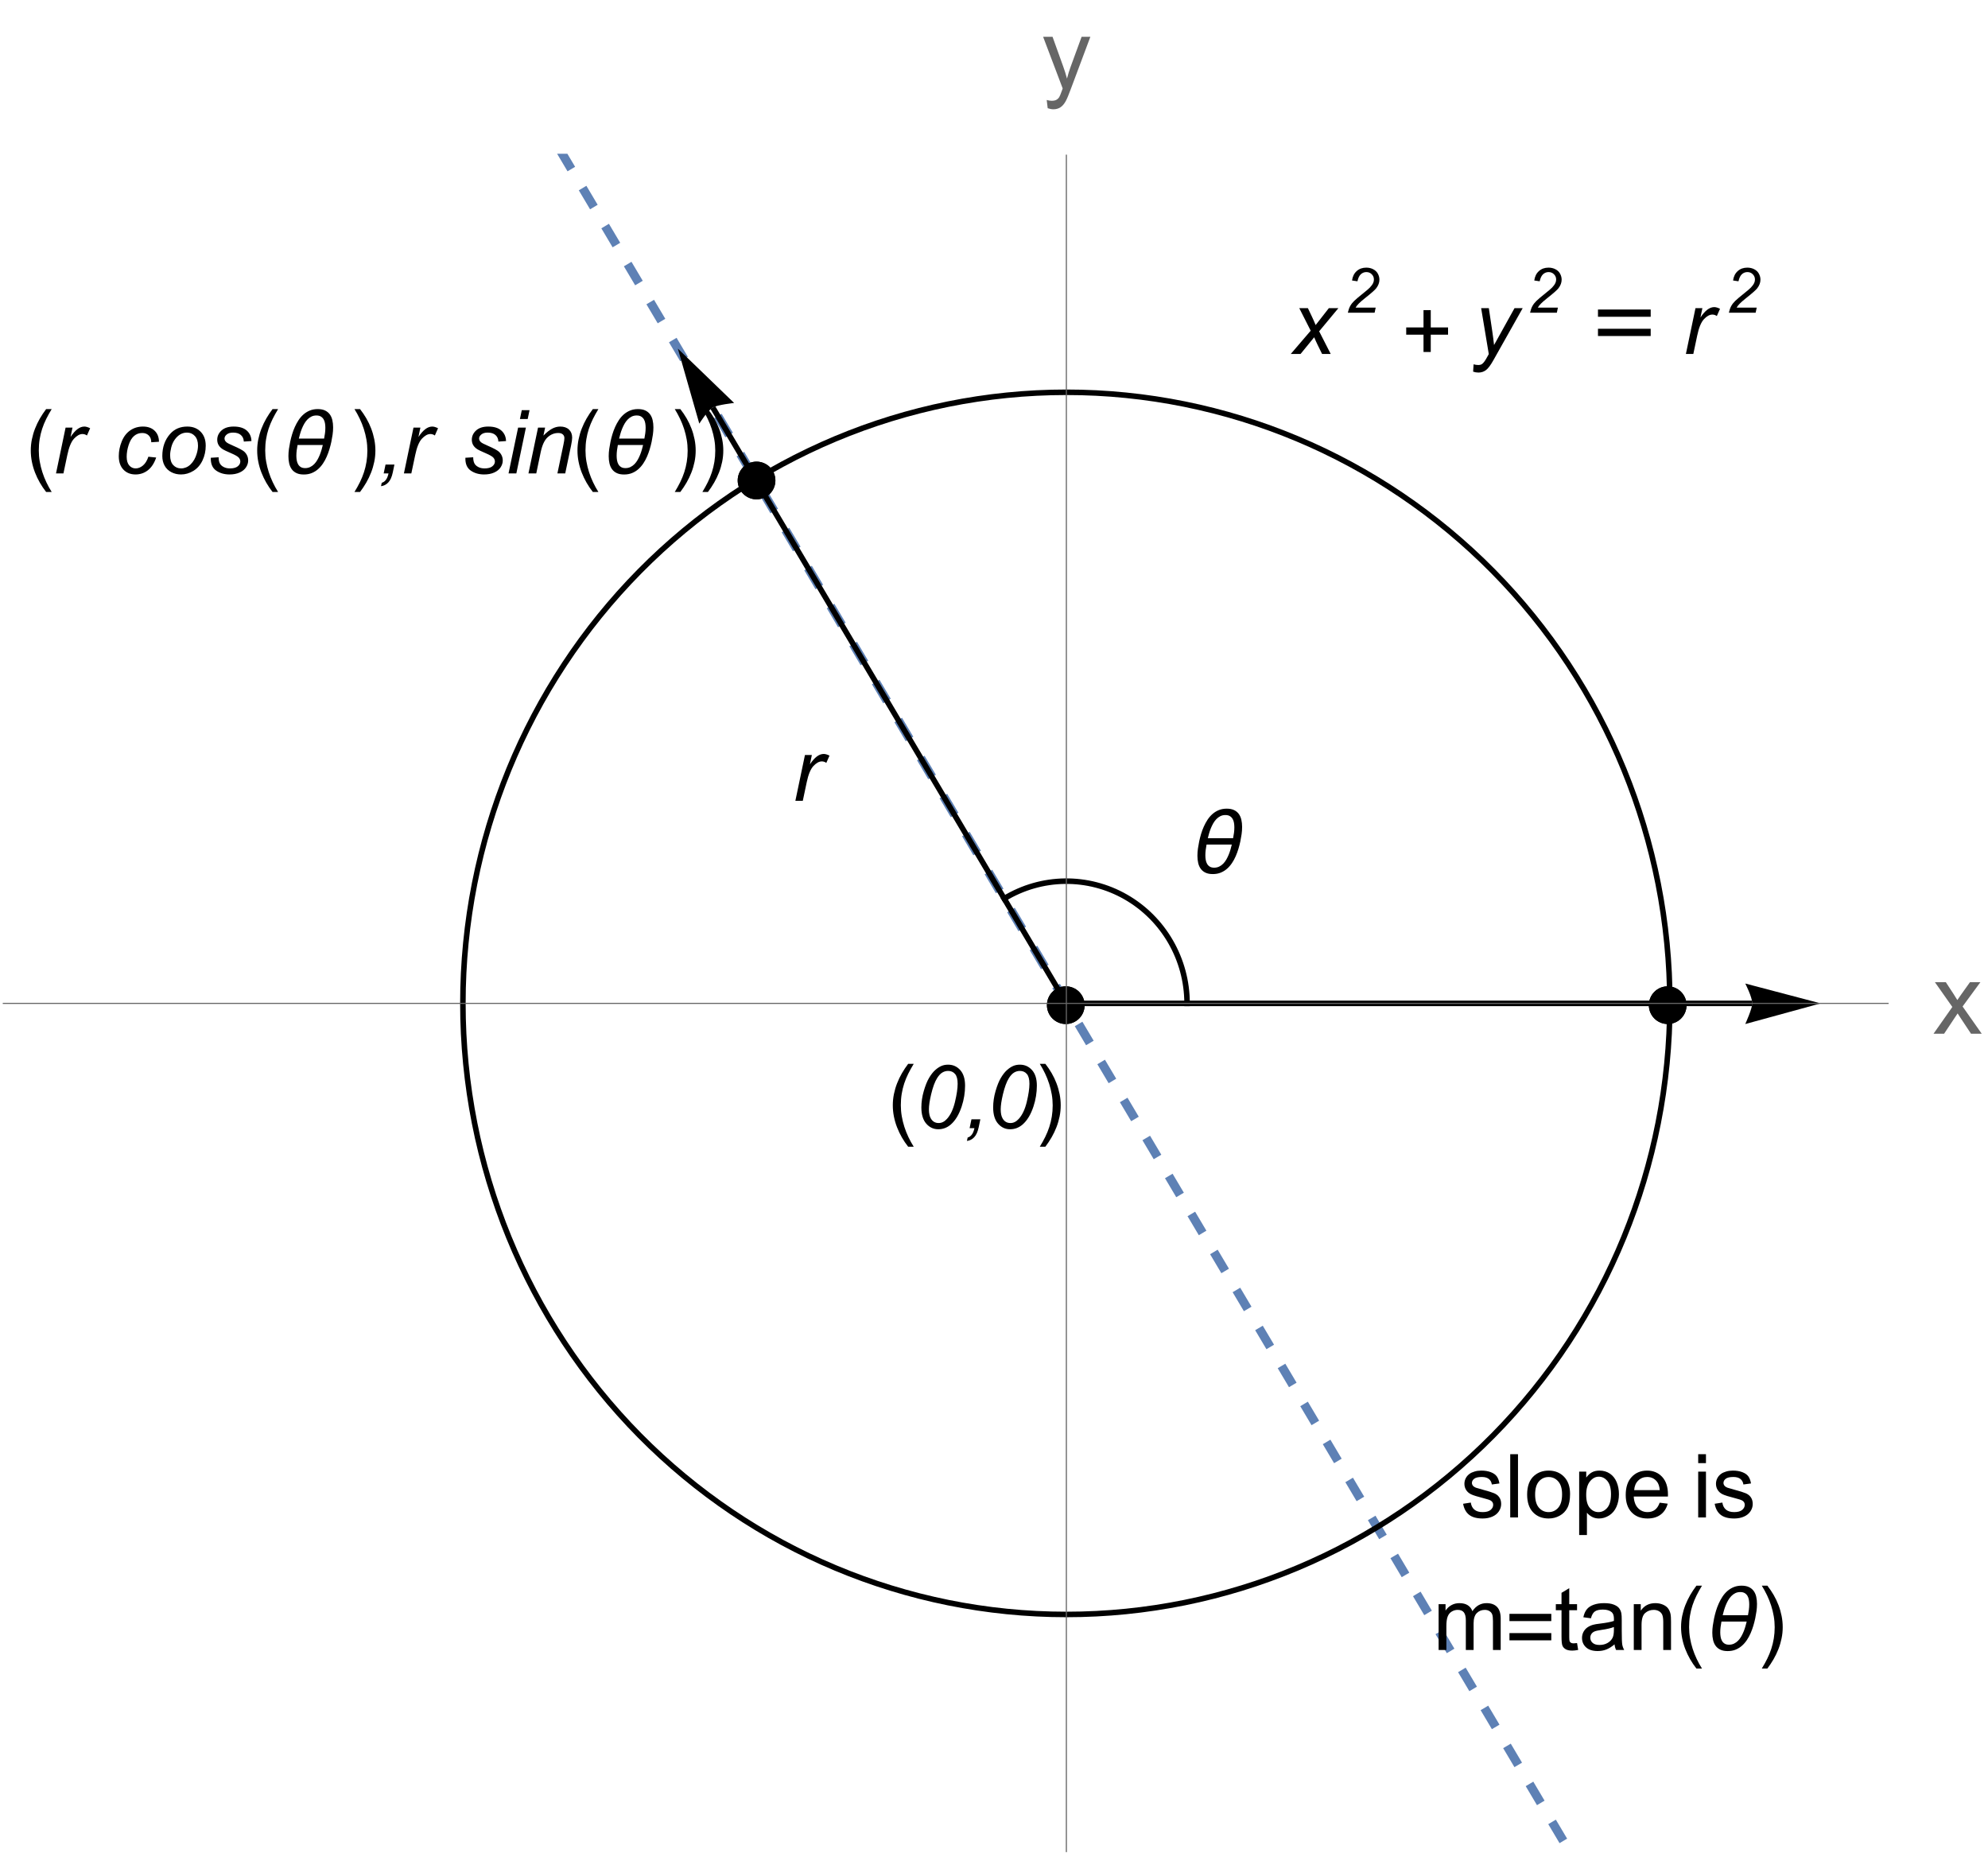 <?xml version="1.0" encoding="UTF-8"?>
<svg xmlns="http://www.w3.org/2000/svg" xmlns:xlink="http://www.w3.org/1999/xlink" width="360pt" height="337pt" viewBox="0 0 360 337" version="1.1">
<defs>
<g>
<symbol overflow="visible" id="glyph0-0">
<path style="stroke:none;" d="M 2 0 L 2 -10 L 10 -10 L 10 0 Z M 2.25 -0.25 L 9.75 -0.25 L 9.75 -9.75 L 2.25 -9.75 Z M 2.25 -0.25 "/>
</symbol>
<symbol overflow="visible" id="glyph0-1">
<path style="stroke:none;" d="M 0.531 0 L 2.266 -8.297 L 3.516 -8.297 L 3.164 -6.602 C 3.59 -7.242 4.008 -7.715 4.418 -8.023 C 4.828 -8.332 5.246 -8.484 5.672 -8.484 C 5.953 -8.484 6.301 -8.383 6.711 -8.18 L 6.133 -6.867 C 5.887 -7.043 5.621 -7.133 5.328 -7.133 C 4.832 -7.133 4.324 -6.855 3.805 -6.305 C 3.285 -5.754 2.875 -4.762 2.578 -3.328 L 1.875 0 Z M 0.531 0 "/>
</symbol>
<symbol overflow="visible" id="glyph0-2">
<path style="stroke:none;" d="M 6.258 -3.023 L 7.672 -2.875 C 7.316 -1.84 6.812 -1.07 6.16 -0.566 C 5.508 -0.062 4.762 0.188 3.93 0.188 C 3.027 0.188 2.297 -0.105 1.738 -0.688 C 1.18 -1.27 0.898 -2.086 0.898 -3.133 C 0.898 -4.039 1.078 -4.93 1.438 -5.805 C 1.797 -6.68 2.312 -7.344 2.98 -7.801 C 3.648 -8.258 4.414 -8.484 5.273 -8.484 C 6.164 -8.484 6.871 -8.234 7.391 -7.73 C 7.91 -7.227 8.172 -6.562 8.172 -5.734 L 6.781 -5.641 C 6.777 -6.168 6.625 -6.578 6.324 -6.875 C 6.023 -7.172 5.629 -7.32 5.141 -7.32 C 4.574 -7.32 4.082 -7.141 3.664 -6.781 C 3.246 -6.422 2.922 -5.875 2.684 -5.145 C 2.445 -4.414 2.328 -3.707 2.328 -3.031 C 2.328 -2.324 2.484 -1.793 2.797 -1.438 C 3.109 -1.082 3.496 -0.906 3.953 -0.906 C 4.41 -0.906 4.852 -1.082 5.27 -1.43 C 5.688 -1.777 6.02 -2.309 6.258 -3.023 Z M 6.258 -3.023 "/>
</symbol>
<symbol overflow="visible" id="glyph0-3">
<path style="stroke:none;" d="M 0.781 -3.148 C 0.781 -4.77 1.258 -6.109 2.211 -7.172 C 2.996 -8.047 4.027 -8.484 5.305 -8.484 C 6.305 -8.484 7.109 -8.172 7.723 -7.547 C 8.336 -6.922 8.641 -6.078 8.641 -5.016 C 8.641 -4.062 8.449 -3.176 8.062 -2.355 C 7.676 -1.535 7.129 -0.906 6.418 -0.469 C 5.707 -0.031 4.957 0.188 4.172 0.188 C 3.527 0.188 2.938 0.051 2.41 -0.227 C 1.883 -0.504 1.477 -0.895 1.199 -1.398 C 0.922 -1.902 0.781 -2.488 0.781 -3.148 Z M 2.195 -3.289 C 2.195 -2.508 2.383 -1.914 2.758 -1.512 C 3.133 -1.109 3.609 -0.906 4.188 -0.906 C 4.488 -0.906 4.789 -0.969 5.086 -1.09 C 5.383 -1.211 5.66 -1.398 5.914 -1.648 C 6.168 -1.898 6.387 -2.184 6.566 -2.504 C 6.746 -2.824 6.891 -3.168 7 -3.539 C 7.16 -4.055 7.242 -4.551 7.242 -5.023 C 7.242 -5.773 7.055 -6.355 6.676 -6.77 C 6.297 -7.184 5.824 -7.391 5.25 -7.391 C 4.809 -7.391 4.402 -7.285 4.039 -7.074 C 3.676 -6.863 3.344 -6.555 3.051 -6.148 C 2.758 -5.742 2.539 -5.27 2.402 -4.73 C 2.266 -4.191 2.195 -3.711 2.195 -3.289 Z M 2.195 -3.289 "/>
</symbol>
<symbol overflow="visible" id="glyph0-4">
<path style="stroke:none;" d="M 0.664 -2.836 L 2.078 -2.922 C 2.078 -2.516 2.141 -2.168 2.266 -1.883 C 2.391 -1.598 2.621 -1.363 2.957 -1.18 C 3.293 -0.996 3.684 -0.906 4.133 -0.906 C 4.758 -0.906 5.227 -1.031 5.539 -1.281 C 5.852 -1.531 6.008 -1.824 6.008 -2.164 C 6.008 -2.41 5.914 -2.641 5.727 -2.859 C 5.535 -3.078 5.062 -3.348 4.316 -3.668 C 3.57 -3.988 3.09 -4.215 2.883 -4.344 C 2.535 -4.559 2.27 -4.809 2.094 -5.098 C 1.918 -5.387 1.828 -5.719 1.828 -6.094 C 1.828 -6.75 2.09 -7.312 2.609 -7.781 C 3.129 -8.25 3.859 -8.484 4.797 -8.484 C 5.84 -8.484 6.633 -8.242 7.176 -7.762 C 7.719 -7.281 8.004 -6.645 8.023 -5.859 L 6.641 -5.766 C 6.621 -6.266 6.441 -6.66 6.109 -6.953 C 5.777 -7.246 5.305 -7.391 4.695 -7.391 C 4.207 -7.391 3.824 -7.277 3.555 -7.055 C 3.285 -6.832 3.148 -6.59 3.148 -6.328 C 3.148 -6.066 3.266 -5.84 3.5 -5.641 C 3.656 -5.504 4.059 -5.297 4.711 -5.016 C 5.793 -4.547 6.477 -4.176 6.758 -3.906 C 7.207 -3.473 7.43 -2.949 7.43 -2.328 C 7.43 -1.918 7.305 -1.512 7.051 -1.117 C 6.797 -0.723 6.414 -0.406 5.895 -0.168 C 5.375 0.07 4.766 0.188 4.062 0.188 C 3.105 0.188 2.289 -0.051 1.617 -0.523 C 0.945 -0.996 0.629 -1.77 0.664 -2.836 Z M 0.664 -2.836 "/>
</symbol>
<symbol overflow="visible" id="glyph0-5">
<path style="stroke:none;" d="M 0.867 0 L 1.203 -1.602 L 2.812 -1.602 L 2.523 -0.203 C 2.348 0.637 2.07 1.25 1.699 1.641 C 1.328 2.031 0.887 2.254 0.383 2.312 L 0.516 1.695 C 1.137 1.523 1.543 0.957 1.742 0 Z M 0.867 0 "/>
</symbol>
<symbol overflow="visible" id="glyph0-6">
<path style="stroke:none;" d="M 2.539 -9.852 L 2.875 -11.453 L 4.281 -11.453 L 3.945 -9.852 Z M 0.477 0 L 2.211 -8.297 L 3.625 -8.297 L 1.891 0 Z M 0.477 0 "/>
</symbol>
<symbol overflow="visible" id="glyph0-7">
<path style="stroke:none;" d="M 0.531 0 L 2.266 -8.297 L 3.547 -8.297 L 3.242 -6.852 C 3.801 -7.418 4.32 -7.832 4.805 -8.094 C 5.289 -8.355 5.785 -8.484 6.289 -8.484 C 6.961 -8.484 7.488 -8.301 7.871 -7.938 C 8.254 -7.574 8.445 -7.086 8.445 -6.477 C 8.445 -6.168 8.379 -5.684 8.242 -5.023 L 7.188 0 L 5.773 0 L 6.875 -5.258 C 6.984 -5.77 7.039 -6.145 7.039 -6.391 C 7.039 -6.668 6.945 -6.891 6.754 -7.062 C 6.562 -7.234 6.289 -7.32 5.93 -7.32 C 5.207 -7.32 4.562 -7.059 3.996 -6.539 C 3.43 -6.02 3.016 -5.125 2.75 -3.859 L 1.945 0 Z M 0.531 0 "/>
</symbol>
<symbol overflow="visible" id="glyph0-8">
<path style="stroke:none;" d="M -0.023 0 L 3.586 -4.211 L 1.516 -8.297 L 3.078 -8.297 L 3.781 -6.82 C 4.043 -6.27 4.277 -5.738 4.484 -5.234 L 6.875 -8.297 L 8.602 -8.297 L 5.117 -4.102 L 7.211 0 L 5.648 0 L 4.82 -1.688 C 4.645 -2.047 4.441 -2.492 4.219 -3.023 L 1.75 0 Z M -0.023 0 "/>
</symbol>
<symbol overflow="visible" id="glyph0-9">
<path style="stroke:none;" d="M 0 3.203 L 0.086 1.875 C 0.379 1.957 0.66 2 0.938 2 C 1.223 2 1.457 1.934 1.633 1.805 C 1.863 1.633 2.113 1.309 2.383 0.836 L 2.836 0.023 L 1.453 -8.297 L 2.844 -8.297 L 3.469 -4.102 C 3.594 -3.273 3.699 -2.445 3.789 -1.617 L 7.5 -8.297 L 8.977 -8.297 L 3.688 1.102 C 3.176 2.02 2.723 2.625 2.328 2.922 C 1.934 3.219 1.477 3.367 0.961 3.367 C 0.633 3.367 0.312 3.312 0 3.203 Z M 0 3.203 "/>
</symbol>
<symbol overflow="visible" id="glyph0-10">
<path style="stroke:none;" d="M 1.133 -3.758 C 1.133 -4.727 1.277 -5.711 1.566 -6.711 C 1.855 -7.711 2.176 -8.512 2.531 -9.109 C 2.887 -9.707 3.254 -10.176 3.633 -10.516 C 4.012 -10.855 4.387 -11.102 4.754 -11.262 C 5.121 -11.422 5.527 -11.5 5.977 -11.5 C 6.852 -11.5 7.582 -11.176 8.168 -10.523 C 8.754 -9.871 9.047 -8.934 9.047 -7.703 C 9.047 -6.438 8.844 -5.184 8.438 -3.945 C 7.957 -2.477 7.293 -1.375 6.438 -0.641 C 5.781 -0.082 5.035 0.195 4.195 0.195 C 3.336 0.195 2.609 -0.141 2.02 -0.816 C 1.43 -1.492 1.133 -2.473 1.133 -3.758 Z M 2.5 -3.398 C 2.5 -2.695 2.617 -2.145 2.852 -1.75 C 3.168 -1.203 3.641 -0.93 4.266 -0.93 C 4.812 -0.93 5.309 -1.176 5.758 -1.672 C 6.402 -2.371 6.891 -3.391 7.215 -4.738 C 7.539 -6.086 7.703 -7.184 7.703 -8.039 C 7.703 -8.863 7.547 -9.457 7.23 -9.82 C 6.914 -10.184 6.5 -10.367 5.984 -10.367 C 5.609 -10.367 5.258 -10.27 4.934 -10.078 C 4.609 -9.887 4.297 -9.555 4 -9.086 C 3.578 -8.426 3.211 -7.434 2.898 -6.117 C 2.633 -4.992 2.5 -4.086 2.5 -3.398 Z M 2.5 -3.398 "/>
</symbol>
<symbol overflow="visible" id="glyph1-0">
<path style="stroke:none;" d="M 1 0 L 1 -12.797 L 7 -12.797 L 7 0 Z M 2 -1 L 6 -1 L 6 -11.797 L 2 -11.797 Z M 2 -1 "/>
</symbol>
<symbol overflow="visible" id="glyph1-1">
<path style="stroke:none;" d="M 4.75 3.359 L 3.742 3.359 C 3.324 2.828 2.945 2.266 2.605 1.676 C 2.266 1.086 1.973 0.473 1.727 -0.164 C 1.48 -0.801 1.293 -1.449 1.16 -2.117 C 1.027 -2.785 0.961 -3.457 0.961 -4.141 C 0.961 -4.832 1.027 -5.512 1.164 -6.176 C 1.301 -6.84 1.488 -7.488 1.734 -8.117 C 1.98 -8.746 2.273 -9.359 2.613 -9.949 C 2.953 -10.539 3.332 -11.105 3.742 -11.648 L 4.75 -11.648 C 4.379 -11.043 4.051 -10.449 3.758 -9.863 C 3.465 -9.277 3.223 -8.68 3.023 -8.074 C 2.824 -7.469 2.676 -6.844 2.57 -6.199 C 2.465 -5.555 2.414 -4.875 2.414 -4.156 C 2.414 -3.488 2.469 -2.828 2.582 -2.172 C 2.695 -1.516 2.852 -0.871 3.055 -0.238 C 3.258 0.395 3.504 1.012 3.789 1.613 C 4.074 2.215 4.395 2.797 4.75 3.359 Z M 4.75 3.359 "/>
</symbol>
<symbol overflow="visible" id="glyph1-2">
<path style="stroke:none;" d="M 9.711 -8.336 C 9.711 -7.895 9.68 -7.457 9.617 -7.023 C 9.555 -6.59 9.48 -6.16 9.391 -5.727 C 9.297 -5.293 9.184 -4.848 9.047 -4.391 C 8.91 -3.934 8.746 -3.484 8.555 -3.043 C 8.363 -2.602 8.137 -2.188 7.875 -1.797 C 7.613 -1.406 7.316 -1.062 6.977 -0.766 C 6.637 -0.469 6.258 -0.234 5.832 -0.062 C 5.406 0.109 4.934 0.195 4.406 0.195 C 3.879 0.195 3.441 0.113 3.086 -0.055 C 2.73 -0.223 2.445 -0.453 2.227 -0.75 C 2.008 -1.047 1.852 -1.398 1.758 -1.801 C 1.664 -2.203 1.617 -2.645 1.617 -3.117 C 1.617 -3.559 1.648 -3.996 1.711 -4.43 C 1.773 -4.863 1.848 -5.293 1.938 -5.727 C 2.027 -6.152 2.141 -6.598 2.277 -7.059 C 2.414 -7.52 2.582 -7.969 2.777 -8.406 C 2.973 -8.844 3.199 -9.258 3.457 -9.652 C 3.715 -10.047 4.016 -10.391 4.355 -10.688 C 4.695 -10.984 5.078 -11.219 5.504 -11.391 C 5.93 -11.562 6.402 -11.648 6.922 -11.648 C 7.441 -11.648 7.883 -11.566 8.238 -11.398 C 8.594 -11.23 8.883 -11 9.102 -10.703 C 9.32 -10.406 9.477 -10.055 9.57 -9.652 C 9.664 -9.25 9.711 -8.809 9.711 -8.336 Z M 8.305 -8.273 C 8.305 -8.551 8.281 -8.82 8.238 -9.086 C 8.195 -9.352 8.109 -9.59 7.988 -9.797 C 7.867 -10.004 7.699 -10.172 7.488 -10.301 C 7.277 -10.43 7.008 -10.492 6.68 -10.492 C 6.348 -10.492 6.047 -10.426 5.777 -10.293 C 5.508 -10.16 5.266 -9.98 5.051 -9.758 C 4.836 -9.535 4.645 -9.277 4.48 -8.988 C 4.316 -8.699 4.172 -8.398 4.047 -8.09 C 3.922 -7.781 3.816 -7.469 3.727 -7.16 C 3.637 -6.852 3.562 -6.566 3.5 -6.305 L 8.078 -6.305 C 8.145 -6.633 8.199 -6.961 8.242 -7.285 C 8.285 -7.609 8.305 -7.941 8.305 -8.273 Z M 7.844 -5.148 L 3.273 -5.148 C 3.211 -4.82 3.16 -4.492 3.117 -4.168 C 3.074 -3.844 3.055 -3.516 3.055 -3.188 C 3.055 -2.918 3.078 -2.648 3.121 -2.383 C 3.164 -2.117 3.246 -1.879 3.363 -1.668 C 3.48 -1.457 3.641 -1.285 3.848 -1.156 C 4.055 -1.027 4.32 -0.961 4.648 -0.961 C 4.98 -0.961 5.285 -1.027 5.559 -1.16 C 5.832 -1.293 6.078 -1.469 6.293 -1.691 C 6.508 -1.914 6.699 -2.168 6.863 -2.457 C 7.027 -2.746 7.172 -3.047 7.297 -3.355 C 7.422 -3.664 7.527 -3.977 7.617 -4.285 C 7.707 -4.594 7.781 -4.883 7.844 -5.148 Z M 7.844 -5.148 "/>
</symbol>
<symbol overflow="visible" id="glyph1-3">
<path style="stroke:none;" d="M 4.367 -4.141 C 4.367 -3.453 4.301 -2.777 4.164 -2.113 C 4.027 -1.449 3.84 -0.801 3.594 -0.172 C 3.348 0.457 3.055 1.07 2.715 1.66 C 2.375 2.25 1.996 2.816 1.586 3.359 L 0.578 3.359 C 0.941 2.766 1.27 2.176 1.562 1.586 C 1.855 0.996 2.098 0.398 2.297 -0.211 C 2.496 -0.82 2.648 -1.449 2.754 -2.094 C 2.859 -2.738 2.914 -3.418 2.914 -4.125 C 2.914 -4.793 2.859 -5.453 2.746 -6.109 C 2.633 -6.766 2.477 -7.41 2.273 -8.043 C 2.07 -8.676 1.824 -9.293 1.535 -9.898 C 1.246 -10.504 0.926 -11.086 0.578 -11.648 L 1.586 -11.648 C 2.004 -11.117 2.383 -10.555 2.727 -9.965 C 3.07 -9.375 3.363 -8.758 3.605 -8.121 C 3.848 -7.484 4.035 -6.828 4.168 -6.16 C 4.301 -5.492 4.367 -4.816 4.367 -4.141 Z M 4.367 -4.141 "/>
</symbol>
<symbol overflow="visible" id="glyph1-4">
<path style="stroke:none;" d="M 8.461 -3.492 L 5.328 -3.492 L 5.328 -0.359 L 4.016 -0.359 L 4.016 -3.492 L 0.883 -3.492 L 0.883 -4.805 L 4.016 -4.805 L 4.016 -7.938 L 5.328 -7.938 L 5.328 -4.805 L 8.461 -4.805 Z M 8.461 -3.492 "/>
</symbol>
<symbol overflow="visible" id="glyph1-5">
<path style="stroke:none;" d="M 11.156 -6.734 L 1.609 -6.734 L 1.609 -8.047 L 11.156 -8.047 Z M 11.156 -3.25 L 1.609 -3.25 L 1.609 -4.562 L 11.156 -4.562 Z M 11.156 -3.25 "/>
</symbol>
<symbol overflow="visible" id="glyph1-6">
<path style="stroke:none;" d="M 8.461 -5.234 L 0.883 -5.234 L 0.883 -6.547 L 8.461 -6.547 Z M 8.461 -1.75 L 0.883 -1.75 L 0.883 -3.062 L 8.461 -3.062 Z M 8.461 -1.75 "/>
</symbol>
<symbol overflow="visible" id="glyph2-0">
<path style="stroke:none;" d="M 1.422 0 L 1.422 -7.102 L 7.102 -7.102 L 7.102 0 Z M 1.598 -0.176 L 6.922 -0.176 L 6.922 -6.922 L 1.598 -6.922 Z M 1.598 -0.176 "/>
</symbol>
<symbol overflow="visible" id="glyph2-1">
<path style="stroke:none;" d="M 0.664 0 C 0.77 -0.484 0.914 -0.891 1.094 -1.219 C 1.277 -1.547 1.523 -1.855 1.824 -2.148 C 2.129 -2.441 2.711 -2.938 3.578 -3.629 C 4.102 -4.047 4.461 -4.355 4.652 -4.555 C 4.93 -4.844 5.133 -5.125 5.258 -5.402 C 5.344 -5.59 5.387 -5.797 5.387 -6.02 C 5.387 -6.391 5.254 -6.707 4.988 -6.969 C 4.727 -7.23 4.402 -7.359 4.016 -7.359 C 3.637 -7.359 3.301 -7.227 3.016 -6.965 C 2.73 -6.699 2.531 -6.273 2.406 -5.691 L 1.426 -5.836 C 1.523 -6.555 1.801 -7.125 2.266 -7.539 C 2.73 -7.957 3.309 -8.164 4 -8.164 C 4.461 -8.164 4.879 -8.07 5.254 -7.875 C 5.629 -7.684 5.914 -7.414 6.102 -7.066 C 6.289 -6.719 6.383 -6.359 6.383 -5.992 C 6.383 -5.453 6.191 -4.93 5.809 -4.434 C 5.57 -4.121 4.875 -3.508 3.723 -2.598 C 3.227 -2.203 2.859 -1.883 2.617 -1.629 C 2.375 -1.379 2.191 -1.145 2.07 -0.922 L 5.707 -0.922 L 5.512 0 Z M 0.664 0 "/>
</symbol>
<symbol overflow="visible" id="glyph3-0">
<path style="stroke:none;" d="M 2.25 0 L 2.25 -11.25 L 11.25 -11.25 L 11.25 0 Z M 2.531 -0.281 L 10.969 -0.281 L 10.969 -10.969 L 2.531 -10.969 Z M 2.531 -0.281 "/>
</symbol>
<symbol overflow="visible" id="glyph3-1">
<path style="stroke:none;" d="M 0.133 0 L 3.543 -4.852 L 0.387 -9.336 L 2.363 -9.336 L 3.797 -7.145 C 4.066 -6.73 4.281 -6.383 4.445 -6.102 C 4.703 -6.488 4.941 -6.828 5.16 -7.129 L 6.734 -9.336 L 8.621 -9.336 L 5.398 -4.938 L 8.867 0 L 6.926 0 L 5.008 -2.898 L 4.5 -3.684 L 2.047 0 Z M 0.133 0 "/>
</symbol>
<symbol overflow="visible" id="glyph3-2">
<path style="stroke:none;" d="M 1.117 3.594 L 0.941 2.109 C 1.285 2.203 1.586 2.25 1.844 2.25 C 2.195 2.25 2.477 2.191 2.688 2.074 C 2.898 1.957 3.074 1.793 3.207 1.582 C 3.309 1.422 3.469 1.031 3.691 0.406 C 3.719 0.316 3.766 0.188 3.832 0.016 L 0.289 -9.336 L 1.996 -9.336 L 3.938 -3.93 C 4.188 -3.242 4.414 -2.523 4.613 -1.766 C 4.797 -2.492 5.012 -3.203 5.266 -3.895 L 7.258 -9.336 L 8.844 -9.336 L 5.289 0.156 C 4.91 1.184 4.613 1.891 4.402 2.277 C 4.121 2.797 3.801 3.18 3.438 3.422 C 3.074 3.664 2.641 3.789 2.137 3.789 C 1.832 3.789 1.492 3.723 1.117 3.594 Z M 1.117 3.594 "/>
</symbol>
<symbol overflow="visible" id="glyph4-0">
<path style="stroke:none;" d="M 2 0 L 2 -10 L 10 -10 L 10 0 Z M 2.25 -0.25 L 9.75 -0.25 L 9.75 -9.75 L 2.25 -9.75 Z M 2.25 -0.25 "/>
</symbol>
<symbol overflow="visible" id="glyph4-1">
<path style="stroke:none;" d="M 0.492 -2.477 L 1.883 -2.695 C 1.961 -2.137 2.18 -1.711 2.535 -1.414 C 2.891 -1.117 3.391 -0.969 4.031 -0.969 C 4.676 -0.969 5.156 -1.102 5.469 -1.363 C 5.781 -1.625 5.938 -1.934 5.938 -2.289 C 5.938 -2.605 5.801 -2.855 5.523 -3.039 C 5.332 -3.164 4.852 -3.324 4.086 -3.516 C 3.055 -3.777 2.34 -4 1.941 -4.191 C 1.543 -4.383 1.242 -4.645 1.035 -4.98 C 0.828 -5.316 0.727 -5.688 0.727 -6.094 C 0.727 -6.465 0.812 -6.805 0.98 -7.121 C 1.148 -7.438 1.379 -7.699 1.672 -7.906 C 1.891 -8.066 2.188 -8.203 2.566 -8.316 C 2.945 -8.43 3.348 -8.484 3.781 -8.484 C 4.434 -8.484 5.004 -8.391 5.496 -8.203 C 5.988 -8.016 6.352 -7.762 6.586 -7.441 C 6.82 -7.121 6.98 -6.691 7.07 -6.156 L 5.695 -5.969 C 5.633 -6.395 5.453 -6.73 5.152 -6.969 C 4.852 -7.207 4.43 -7.328 3.883 -7.328 C 3.238 -7.328 2.777 -7.223 2.5 -7.008 C 2.223 -6.793 2.086 -6.543 2.086 -6.258 C 2.086 -6.074 2.145 -5.91 2.258 -5.766 C 2.371 -5.613 2.551 -5.488 2.797 -5.391 C 2.938 -5.34 3.352 -5.219 4.039 -5.031 C 5.035 -4.766 5.727 -4.547 6.121 -4.379 C 6.516 -4.211 6.824 -3.965 7.047 -3.641 C 7.27 -3.316 7.383 -2.918 7.383 -2.438 C 7.383 -1.969 7.246 -1.527 6.973 -1.113 C 6.699 -0.699 6.305 -0.379 5.789 -0.152 C 5.273 0.074 4.691 0.188 4.039 0.188 C 2.961 0.188 2.141 -0.035 1.574 -0.484 C 1.008 -0.934 0.648 -1.598 0.492 -2.477 Z M 0.492 -2.477 "/>
</symbol>
<symbol overflow="visible" id="glyph4-2">
<path style="stroke:none;" d="M 1.023 0 L 1.023 -11.453 L 2.43 -11.453 L 2.43 0 Z M 1.023 0 "/>
</symbol>
<symbol overflow="visible" id="glyph4-3">
<path style="stroke:none;" d="M 0.531 -4.148 C 0.531 -5.684 0.957 -6.824 1.812 -7.562 C 2.527 -8.176 3.395 -8.484 4.422 -8.484 C 5.562 -8.484 6.496 -8.109 7.219 -7.363 C 7.941 -6.617 8.305 -5.582 8.305 -4.266 C 8.305 -3.199 8.145 -2.359 7.824 -1.746 C 7.504 -1.133 7.039 -0.66 6.426 -0.32 C 5.812 0.02 5.145 0.188 4.422 0.188 C 3.262 0.188 2.32 -0.184 1.605 -0.93 C 0.891 -1.676 0.531 -2.746 0.531 -4.148 Z M 1.977 -4.148 C 1.977 -3.086 2.207 -2.289 2.672 -1.762 C 3.137 -1.234 3.719 -0.969 4.422 -0.969 C 5.121 -0.969 5.699 -1.234 6.164 -1.766 C 6.629 -2.297 6.859 -3.105 6.859 -4.195 C 6.859 -5.223 6.625 -6 6.16 -6.527 C 5.695 -7.055 5.113 -7.32 4.422 -7.32 C 3.719 -7.32 3.137 -7.059 2.672 -6.531 C 2.207 -6.004 1.977 -5.211 1.977 -4.148 Z M 1.977 -4.148 "/>
</symbol>
<symbol overflow="visible" id="glyph4-4">
<path style="stroke:none;" d="M 1.055 3.18 L 1.055 -8.297 L 2.336 -8.297 L 2.336 -7.219 C 2.637 -7.641 2.98 -7.957 3.359 -8.168 C 3.738 -8.379 4.199 -8.484 4.742 -8.484 C 5.449 -8.484 6.074 -8.301 6.617 -7.938 C 7.16 -7.574 7.566 -7.059 7.844 -6.395 C 8.121 -5.73 8.258 -5.004 8.258 -4.211 C 8.258 -3.363 8.105 -2.598 7.801 -1.918 C 7.496 -1.238 7.055 -0.719 6.473 -0.355 C 5.891 0.008 5.281 0.188 4.641 0.188 C 4.172 0.188 3.75 0.09 3.379 -0.109 C 3.008 -0.309 2.699 -0.559 2.461 -0.859 L 2.461 3.18 Z M 2.328 -4.102 C 2.328 -3.035 2.543 -2.246 2.977 -1.734 C 3.41 -1.223 3.934 -0.969 4.547 -0.969 C 5.172 -0.969 5.707 -1.234 6.152 -1.762 C 6.598 -2.289 6.82 -3.109 6.82 -4.219 C 6.82 -5.277 6.602 -6.066 6.168 -6.594 C 5.734 -7.121 5.215 -7.383 4.609 -7.383 C 4.012 -7.383 3.48 -7.102 3.02 -6.543 C 2.559 -5.984 2.328 -5.168 2.328 -4.102 Z M 2.328 -4.102 "/>
</symbol>
<symbol overflow="visible" id="glyph4-5">
<path style="stroke:none;" d="M 6.734 -2.672 L 8.188 -2.492 C 7.957 -1.645 7.535 -0.984 6.914 -0.516 C 6.293 -0.047 5.504 0.188 4.539 0.188 C 3.324 0.188 2.363 -0.188 1.652 -0.934 C 0.941 -1.68 0.586 -2.73 0.586 -4.078 C 0.586 -5.473 0.945 -6.559 1.664 -7.328 C 2.383 -8.098 3.316 -8.484 4.461 -8.484 C 5.57 -8.484 6.477 -8.105 7.18 -7.352 C 7.883 -6.598 8.234 -5.535 8.234 -4.164 C 8.234 -4.082 8.23 -3.957 8.227 -3.789 L 2.039 -3.789 C 2.09 -2.879 2.348 -2.18 2.812 -1.695 C 3.277 -1.211 3.855 -0.969 4.547 -0.969 C 5.062 -0.969 5.504 -1.105 5.867 -1.375 C 6.23 -1.645 6.52 -2.078 6.734 -2.672 Z M 2.117 -4.945 L 6.75 -4.945 C 6.688 -5.645 6.512 -6.168 6.219 -6.516 C 5.77 -7.059 5.191 -7.328 4.477 -7.328 C 3.832 -7.328 3.289 -7.113 2.848 -6.68 C 2.406 -6.246 2.164 -5.668 2.117 -4.945 Z M 2.117 -4.945 "/>
</symbol>
<symbol overflow="visible" id="glyph4-6">
<path style="stroke:none;" d="M 1.062 -9.836 L 1.062 -11.453 L 2.469 -11.453 L 2.469 -9.836 Z M 1.062 0 L 1.062 -8.297 L 2.469 -8.297 L 2.469 0 Z M 1.062 0 "/>
</symbol>
<symbol overflow="visible" id="glyph4-7">
<path style="stroke:none;" d="M 1.055 0 L 1.055 -8.297 L 2.312 -8.297 L 2.312 -7.133 C 2.574 -7.539 2.918 -7.867 3.352 -8.113 C 3.785 -8.359 4.277 -8.484 4.828 -8.484 C 5.441 -8.484 5.945 -8.355 6.34 -8.102 C 6.734 -7.848 7.012 -7.488 7.172 -7.031 C 7.828 -8 8.684 -8.484 9.734 -8.484 C 10.559 -8.484 11.191 -8.258 11.633 -7.801 C 12.074 -7.344 12.297 -6.645 12.297 -5.695 L 12.297 0 L 10.898 0 L 10.898 -5.227 C 10.898 -5.789 10.852 -6.195 10.762 -6.441 C 10.672 -6.688 10.504 -6.887 10.266 -7.039 C 10.027 -7.191 9.746 -7.266 9.422 -7.266 C 8.84 -7.266 8.355 -7.07 7.969 -6.684 C 7.582 -6.297 7.391 -5.676 7.391 -4.82 L 7.391 0 L 5.984 0 L 5.984 -5.391 C 5.984 -6.016 5.871 -6.484 5.641 -6.797 C 5.41 -7.109 5.035 -7.266 4.516 -7.266 C 4.121 -7.266 3.754 -7.16 3.418 -6.953 C 3.082 -6.746 2.84 -6.441 2.688 -6.039 C 2.535 -5.637 2.461 -5.059 2.461 -4.305 L 2.461 0 Z M 1.055 0 "/>
</symbol>
<symbol overflow="visible" id="glyph4-8">
<path style="stroke:none;" d="M 4.125 -1.258 L 4.328 -0.016 C 3.934 0.066 3.578 0.109 3.266 0.109 C 2.754 0.109 2.359 0.027 2.078 -0.133 C 1.797 -0.293 1.598 -0.508 1.484 -0.77 C 1.371 -1.031 1.312 -1.586 1.312 -2.43 L 1.312 -7.203 L 0.281 -7.203 L 0.281 -8.297 L 1.312 -8.297 L 1.312 -10.352 L 2.711 -11.195 L 2.711 -8.297 L 4.125 -8.297 L 4.125 -7.203 L 2.711 -7.203 L 2.711 -2.352 C 2.711 -1.949 2.734 -1.691 2.785 -1.578 C 2.836 -1.465 2.914 -1.371 3.027 -1.305 C 3.141 -1.238 3.301 -1.203 3.508 -1.203 C 3.664 -1.203 3.871 -1.223 4.125 -1.258 Z M 4.125 -1.258 "/>
</symbol>
<symbol overflow="visible" id="glyph4-9">
<path style="stroke:none;" d="M 6.469 -1.023 C 5.949 -0.582 5.445 -0.27 4.965 -0.086 C 4.484 0.098 3.965 0.188 3.414 0.188 C 2.504 0.188 1.801 -0.035 1.312 -0.48 C 0.824 -0.926 0.578 -1.496 0.578 -2.188 C 0.578 -2.594 0.672 -2.965 0.855 -3.301 C 1.039 -3.637 1.281 -3.906 1.582 -4.109 C 1.883 -4.312 2.219 -4.465 2.594 -4.57 C 2.871 -4.645 3.285 -4.715 3.844 -4.781 C 4.98 -4.918 5.816 -5.078 6.352 -5.266 C 6.355 -5.457 6.359 -5.582 6.359 -5.633 C 6.359 -6.207 6.227 -6.609 5.961 -6.844 C 5.602 -7.16 5.066 -7.32 4.359 -7.32 C 3.699 -7.32 3.211 -7.203 2.895 -6.973 C 2.578 -6.742 2.348 -6.332 2.195 -5.742 L 0.82 -5.93 C 0.945 -6.52 1.152 -6.992 1.438 -7.355 C 1.723 -7.719 2.137 -7.996 2.68 -8.191 C 3.223 -8.387 3.848 -8.484 4.562 -8.484 C 5.27 -8.484 5.848 -8.402 6.289 -8.234 C 6.73 -8.066 7.059 -7.859 7.266 -7.605 C 7.473 -7.352 7.621 -7.035 7.703 -6.648 C 7.75 -6.41 7.773 -5.977 7.773 -5.352 L 7.773 -3.477 C 7.773 -2.168 7.805 -1.344 7.863 -0.996 C 7.922 -0.648 8.043 -0.316 8.219 0 L 6.75 0 C 6.605 -0.293 6.512 -0.633 6.469 -1.023 Z M 6.352 -4.164 C 5.84 -3.957 5.074 -3.777 4.055 -3.633 C 3.477 -3.551 3.066 -3.457 2.828 -3.352 C 2.59 -3.246 2.402 -3.094 2.273 -2.895 C 2.145 -2.695 2.078 -2.473 2.078 -2.227 C 2.078 -1.852 2.219 -1.539 2.504 -1.289 C 2.789 -1.039 3.203 -0.914 3.75 -0.914 C 4.293 -0.914 4.773 -1.031 5.195 -1.27 C 5.617 -1.508 5.926 -1.832 6.125 -2.242 C 6.277 -2.559 6.352 -3.027 6.352 -3.648 Z M 6.352 -4.164 "/>
</symbol>
<symbol overflow="visible" id="glyph4-10">
<path style="stroke:none;" d="M 1.055 0 L 1.055 -8.297 L 2.32 -8.297 L 2.32 -7.117 C 2.93 -8.027 3.809 -8.484 4.961 -8.484 C 5.461 -8.484 5.922 -8.395 6.34 -8.215 C 6.758 -8.035 7.074 -7.801 7.281 -7.508 C 7.488 -7.215 7.637 -6.871 7.719 -6.469 C 7.77 -6.207 7.797 -5.754 7.797 -5.102 L 7.797 0 L 6.391 0 L 6.391 -5.047 C 6.391 -5.621 6.336 -6.047 6.227 -6.332 C 6.117 -6.617 5.922 -6.844 5.645 -7.012 C 5.367 -7.18 5.039 -7.266 4.664 -7.266 C 4.066 -7.266 3.547 -7.074 3.113 -6.695 C 2.68 -6.316 2.461 -5.594 2.461 -4.531 L 2.461 0 Z M 1.055 0 "/>
</symbol>
</g>
<clipPath id="clip1">
  <path d="M 49 27.84 L 338 27.84 L 338 335.281 L 49 335.281 Z M 49 27.84 "/>
</clipPath>
<clipPath id="clip2">
  <path d="M 5 74 L 10 74 L 10 89.762 L 5 89.762 Z M 5 74 "/>
</clipPath>
<clipPath id="clip3">
  <path d="M 46 74 L 51 74 L 51 89.762 L 46 89.762 Z M 46 74 "/>
</clipPath>
<clipPath id="clip4">
  <path d="M 64 74 L 68 74 L 68 89.762 L 64 89.762 Z M 64 74 "/>
</clipPath>
<clipPath id="clip5">
  <path d="M 104 74 L 109 74 L 109 89.762 L 104 89.762 Z M 104 74 "/>
</clipPath>
<clipPath id="clip6">
  <path d="M 122 74 L 126 74 L 126 89.762 L 122 89.762 Z M 122 74 "/>
</clipPath>
<clipPath id="clip7">
  <path d="M 127 74 L 131 74 L 131 89.762 L 127 89.762 Z M 127 74 "/>
</clipPath>
</defs>
<g id="surface17426">
<g clip-path="url(#clip1)" clip-rule="nonzero">
<path style="fill:none;stroke-width:1.6;stroke-linecap:butt;stroke-linejoin:miter;stroke:rgb(36.841%,50.678%,70.98%);stroke-opacity:1;stroke-dasharray:4,4;stroke-miterlimit:3.25;" d="M 56.508 -48.508 L 56.672 -48.227 L 56.84 -47.941 L 57.176 -47.379 L 57.848 -46.25 L 59.188 -43.988 L 61.867 -39.473 L 67.684 -29.676 L 73.109 -20.527 L 78.434 -11.559 L 84.207 -1.832 L 89.594 7.246 L 95.434 17.086 L 101.164 26.746 L 106.512 35.754 L 112.309 45.527 L 117.723 54.648 L 123.027 63.59 L 128.785 73.289 L 134.156 82.344 L 139.98 92.156 L 145.699 101.789 L 151.027 110.773 L 156.812 120.516 L 162.211 129.609 L 168.059 139.465 L 173.801 149.141 L 179.156 158.168 L 184.965 167.953 L 190.387 177.09 L 195.703 186.051 L 201.469 195.766 L 206.852 204.836 L 212.684 214.664 L 218.41 224.312 L 223.75 233.312 L 229.543 243.074 L 234.949 252.184 L 240.25 261.117 L 246 270.809 L 251.367 279.852 L 257.184 289.652 L 262.617 298.809 L 267.941 307.781 L 273.719 317.516 L 279.109 326.602 L 284.953 336.445 L 290.688 346.109 L 296.039 355.129 L 301.84 364.902 L 307.258 374.031 L 312.566 382.98 L 318.328 392.688 L 323.703 401.746 L 323.797 401.902 L 323.891 402.062 L 324.078 402.379 L 324.457 403.008 L 325.207 404.273 L 326.707 406.801 L 326.801 406.961 L 326.895 407.117 L 327.457 408.066 L 328.207 409.328 L 328.301 409.488 L 328.395 409.645 L 328.957 410.594 L 329.051 410.75 L 329.145 410.91 L 329.332 411.227 L 329.426 411.383 L 329.52 411.543 L 329.707 411.855 "/>
</g>
<path style=" stroke:none;fill-rule:evenodd;fill:rgb(0%,0%,0%);fill-opacity:1;" d="M 140.414 87 C 140.414 86.094 140.055 85.227 139.414 84.586 C 138.773 83.945 137.906 83.586 137 83.586 C 136.094 83.586 135.227 83.945 134.586 84.586 C 133.945 85.227 133.586 86.094 133.586 87 C 133.586 87.906 133.945 88.773 134.586 89.414 C 135.227 90.055 136.094 90.414 137 90.414 C 137.906 90.414 138.773 90.055 139.414 89.414 C 140.055 88.773 140.414 87.906 140.414 87 Z M 140.414 87 "/>
<path style=" stroke:none;fill-rule:evenodd;fill:rgb(0%,0%,0%);fill-opacity:1;" d="M 140.414 87 C 140.414 86.094 140.055 85.227 139.414 84.586 C 138.773 83.945 137.906 83.586 137 83.586 C 136.094 83.586 135.227 83.945 134.586 84.586 C 133.945 85.227 133.586 86.094 133.586 87 C 133.586 87.906 133.945 88.773 134.586 89.414 C 135.227 90.055 136.094 90.414 137 90.414 C 137.906 90.414 138.773 90.055 139.414 89.414 C 140.055 88.773 140.414 87.906 140.414 87 Z M 140.414 87 "/>
<path style=" stroke:none;fill-rule:evenodd;fill:rgb(0%,0%,0%);fill-opacity:1;" d="M 305.414 182 C 305.414 181.094 305.055 180.227 304.414 179.586 C 303.773 178.945 302.906 178.586 302 178.586 C 301.094 178.586 300.227 178.945 299.586 179.586 C 298.945 180.227 298.586 181.094 298.586 182 C 298.586 182.906 298.945 183.773 299.586 184.414 C 300.227 185.055 301.094 185.414 302 185.414 C 302.906 185.414 303.773 185.055 304.414 184.414 C 305.055 183.773 305.414 182.906 305.414 182 Z M 305.414 182 "/>
<path style=" stroke:none;fill-rule:evenodd;fill:rgb(0%,0%,0%);fill-opacity:1;" d="M 305.414 182 C 305.414 181.094 305.055 180.227 304.414 179.586 C 303.773 178.945 302.906 178.586 302 178.586 C 301.094 178.586 300.227 178.945 299.586 179.586 C 298.945 180.227 298.586 181.094 298.586 182 C 298.586 182.906 298.945 183.773 299.586 184.414 C 300.227 185.055 301.094 185.414 302 185.414 C 302.906 185.414 303.773 185.055 304.414 184.414 C 305.055 183.773 305.414 182.906 305.414 182 Z M 305.414 182 "/>
<path style=" stroke:none;fill-rule:evenodd;fill:rgb(0%,0%,0%);fill-opacity:1;" d="M 196.414 182 C 196.414 181.094 196.055 180.227 195.414 179.586 C 194.773 178.945 193.906 178.586 193 178.586 C 192.094 178.586 191.227 178.945 190.586 179.586 C 189.945 180.227 189.586 181.094 189.586 182 C 189.586 182.906 189.945 183.773 190.586 184.414 C 191.227 185.055 192.094 185.414 193 185.414 C 193.906 185.414 194.773 185.055 195.414 184.414 C 196.055 183.773 196.414 182.906 196.414 182 Z M 196.414 182 "/>
<path style=" stroke:none;fill-rule:evenodd;fill:rgb(0%,0%,0%);fill-opacity:1;" d="M 196.414 182 C 196.414 181.094 196.055 180.227 195.414 179.586 C 194.773 178.945 193.906 178.586 193 178.586 C 192.094 178.586 191.227 178.945 190.586 179.586 C 189.945 180.227 189.586 181.094 189.586 182 C 189.586 182.906 189.945 183.773 190.586 184.414 C 191.227 185.055 192.094 185.414 193 185.414 C 193.906 185.414 194.773 185.055 195.414 184.414 C 196.055 183.773 196.414 182.906 196.414 182 Z M 196.414 182 "/>
<g style="fill:rgb(0%,0%,0%);fill-opacity:1;">
  <use xlink:href="#glyph0-1" x="143.501" y="144.996"/>
</g>
<g clip-path="url(#clip2)" clip-rule="nonzero">
<g style="fill:rgb(0%,0%,0%);fill-opacity:1;">
  <use xlink:href="#glyph1-1" x="4.612" y="85.719"/>
</g>
</g>
<g style="fill:rgb(0%,0%,0%);fill-opacity:1;">
  <use xlink:href="#glyph0-1" x="9.612" y="85.719"/>
</g>
<g style="fill:rgb(0%,0%,0%);fill-opacity:1;">
  <use xlink:href="#glyph0-2" x="20.612" y="85.719"/>
  <use xlink:href="#glyph0-3" x="28.612" y="85.719"/>
  <use xlink:href="#glyph0-4" x="37.51" y="85.719"/>
</g>
<g clip-path="url(#clip3)" clip-rule="nonzero">
<g style="fill:rgb(0%,0%,0%);fill-opacity:1;">
  <use xlink:href="#glyph1-1" x="45.612" y="85.719"/>
</g>
</g>
<g style="fill:rgb(0%,0%,0%);fill-opacity:1;">
  <use xlink:href="#glyph1-2" x="50.612" y="85.719"/>
</g>
<g clip-path="url(#clip4)" clip-rule="nonzero">
<g style="fill:rgb(0%,0%,0%);fill-opacity:1;">
  <use xlink:href="#glyph1-3" x="63.612" y="85.719"/>
</g>
</g>
<g style="fill:rgb(0%,0%,0%);fill-opacity:1;">
  <use xlink:href="#glyph0-5" x="68.612" y="85.719"/>
</g>
<g style="fill:rgb(0%,0%,0%);fill-opacity:1;">
  <use xlink:href="#glyph0-1" x="72.612" y="85.719"/>
</g>
<g style="fill:rgb(0%,0%,0%);fill-opacity:1;">
  <use xlink:href="#glyph0-4" x="83.612" y="85.719"/>
  <use xlink:href="#glyph0-6" x="91.612" y="85.719"/>
  <use xlink:href="#glyph0-7" x="95.166" y="85.719"/>
</g>
<g clip-path="url(#clip5)" clip-rule="nonzero">
<g style="fill:rgb(0%,0%,0%);fill-opacity:1;">
  <use xlink:href="#glyph1-1" x="103.612" y="85.719"/>
</g>
</g>
<g style="fill:rgb(0%,0%,0%);fill-opacity:1;">
  <use xlink:href="#glyph1-2" x="108.612" y="85.719"/>
</g>
<g clip-path="url(#clip6)" clip-rule="nonzero">
<g style="fill:rgb(0%,0%,0%);fill-opacity:1;">
  <use xlink:href="#glyph1-3" x="121.612" y="85.719"/>
</g>
</g>
<g clip-path="url(#clip7)" clip-rule="nonzero">
<g style="fill:rgb(0%,0%,0%);fill-opacity:1;">
  <use xlink:href="#glyph1-3" x="126.612" y="85.719"/>
</g>
</g>
<g style="fill:rgb(0%,0%,0%);fill-opacity:1;">
  <use xlink:href="#glyph0-8" x="233.763" y="64.09"/>
</g>
<g style="fill:rgb(0%,0%,0%);fill-opacity:1;">
  <use xlink:href="#glyph2-1" x="243.41" y="56.623"/>
</g>
<g style="fill:rgb(0%,0%,0%);fill-opacity:1;">
  <use xlink:href="#glyph1-4" x="253.763" y="64.09"/>
</g>
<g style="fill:rgb(0%,0%,0%);fill-opacity:1;">
  <use xlink:href="#glyph0-9" x="266.763" y="64.09"/>
</g>
<g style="fill:rgb(0%,0%,0%);fill-opacity:1;">
  <use xlink:href="#glyph2-1" x="276.41" y="56.623"/>
</g>
<g style="fill:rgb(0%,0%,0%);fill-opacity:1;">
  <use xlink:href="#glyph1-5" x="287.763" y="64.09"/>
</g>
<g style="fill:rgb(0%,0%,0%);fill-opacity:1;">
  <use xlink:href="#glyph0-1" x="304.763" y="64.09"/>
</g>
<g style="fill:rgb(0%,0%,0%);fill-opacity:1;">
  <use xlink:href="#glyph2-1" x="312.41" y="56.623"/>
</g>
<g style="fill:rgb(0%,0%,0%);fill-opacity:1;">
  <use xlink:href="#glyph1-1" x="160.714" y="204.272"/>
</g>
<g style="fill:rgb(0%,0%,0%);fill-opacity:1;">
  <use xlink:href="#glyph0-10" x="165.714" y="204.272"/>
</g>
<g style="fill:rgb(0%,0%,0%);fill-opacity:1;">
  <use xlink:href="#glyph0-5" x="174.714" y="204.272"/>
</g>
<g style="fill:rgb(0%,0%,0%);fill-opacity:1;">
  <use xlink:href="#glyph0-10" x="178.714" y="204.272"/>
</g>
<g style="fill:rgb(0%,0%,0%);fill-opacity:1;">
  <use xlink:href="#glyph1-3" x="187.714" y="204.272"/>
</g>
<path style="fill:none;stroke-width:1;stroke-linecap:butt;stroke-linejoin:miter;stroke:rgb(0%,0%,0%);stroke-opacity:1;stroke-miterlimit:3.25;" d="M 193.105 181.676 L 129.078 73.785 "/>
<path style=" stroke:none;fill-rule:nonzero;fill:rgb(0%,0%,0%);fill-opacity:1;" d="M 126.633 76.703 L 126.883 76.324 L 127.5 75.445 L 127.891 74.945 L 128.297 74.469 L 128.703 74.066 L 129.078 73.785 L 129.469 73.609 L 130.008 73.453 L 130.641 73.312 L 131.297 73.191 L 132.445 73.023 L 132.938 72.961 L 122.75 63.121 Z M 126.633 76.703 "/>
<path style="fill:none;stroke-width:1;stroke-linecap:butt;stroke-linejoin:miter;stroke:rgb(0%,0%,0%);stroke-opacity:1;stroke-miterlimit:3.25;" d="M 193.105 181.676 L 317.309 181.676 "/>
<path style=" stroke:none;fill-rule:nonzero;fill:rgb(0%,0%,0%);fill-opacity:1;" d="M 316.047 178.082 L 316.246 178.488 L 316.684 179.469 L 316.918 180.059 L 317.117 180.656 L 317.258 181.207 L 317.309 181.676 L 317.258 182.098 L 317.117 182.645 L 316.918 183.258 L 316.684 183.887 L 316.246 184.957 L 316.047 185.414 L 329.707 181.676 Z M 316.047 178.082 "/>
<path style="fill:none;stroke-width:1;stroke-linecap:square;stroke-linejoin:miter;stroke:rgb(0%,0%,0%);stroke-opacity:1;stroke-miterlimit:3.25;" d="M 302.387 181.676 C 302.387 152.328 290.871 124.188 270.379 103.438 C 249.883 82.688 222.09 71.027 193.105 71.027 C 164.125 71.027 136.328 82.688 115.832 103.438 C 95.34 124.188 83.824 152.328 83.824 181.676 C 83.824 211.02 95.34 239.164 115.832 259.914 C 136.328 280.664 164.125 292.32 193.105 292.32 C 222.09 292.32 249.883 280.664 270.379 259.914 C 290.871 239.164 302.387 211.02 302.387 181.676 Z M 302.387 181.676 "/>
<path style="fill:none;stroke-width:1;stroke-linecap:square;stroke-linejoin:miter;stroke:rgb(0%,0%,0%);stroke-opacity:1;stroke-miterlimit:3.25;" d="M 214.961 181.676 C 214.961 173.699 210.723 166.344 203.867 162.414 C 197.012 158.488 188.602 158.598 181.848 162.707 "/>
<g style="fill:rgb(0%,0%,0%);fill-opacity:1;">
  <use xlink:href="#glyph1-2" x="215.219" y="158.067"/>
</g>
<path style="fill:none;stroke-width:0.2;stroke-linecap:butt;stroke-linejoin:miter;stroke:rgb(40%,40%,40%);stroke-opacity:1;stroke-miterlimit:3.25;" d="M 0.5 181.676 L 342 181.676 "/>
<g style="fill:rgb(40%,40%,40%);fill-opacity:1;">
  <use xlink:href="#glyph3-1" x="350" y="187.175"/>
</g>
<path style="fill:none;stroke-width:0.2;stroke-linecap:butt;stroke-linejoin:miter;stroke:rgb(40%,40%,40%);stroke-opacity:1;stroke-miterlimit:3.25;" d="M 193.105 335.352 L 193.105 28 "/>
<g style="fill:rgb(40%,40%,40%);fill-opacity:1;">
  <use xlink:href="#glyph3-2" x="188.606" y="16"/>
</g>
<g style="fill:rgb(0%,0%,0%);fill-opacity:1;">
  <use xlink:href="#glyph4-1" x="264.458" y="274.756"/>
  <use xlink:href="#glyph4-2" x="272.458" y="274.756"/>
  <use xlink:href="#glyph4-3" x="276.013" y="274.756"/>
  <use xlink:href="#glyph4-4" x="284.911" y="274.756"/>
  <use xlink:href="#glyph4-5" x="293.81" y="274.756"/>
</g>
<g style="fill:rgb(0%,0%,0%);fill-opacity:1;">
  <use xlink:href="#glyph4-6" x="306.458" y="274.756"/>
  <use xlink:href="#glyph4-1" x="310.013" y="274.756"/>
</g>
<g style="fill:rgb(0%,0%,0%);fill-opacity:1;">
  <use xlink:href="#glyph4-7" x="259.458" y="298.756"/>
</g>
<g style="fill:rgb(0%,0%,0%);fill-opacity:1;">
  <use xlink:href="#glyph1-6" x="272.458" y="298.756"/>
</g>
<g style="fill:rgb(0%,0%,0%);fill-opacity:1;">
  <use xlink:href="#glyph4-8" x="281.458" y="298.756"/>
  <use xlink:href="#glyph4-9" x="285.903" y="298.756"/>
  <use xlink:href="#glyph4-10" x="294.802" y="298.756"/>
</g>
<g style="fill:rgb(0%,0%,0%);fill-opacity:1;">
  <use xlink:href="#glyph1-1" x="303.458" y="298.756"/>
</g>
<g style="fill:rgb(0%,0%,0%);fill-opacity:1;">
  <use xlink:href="#glyph1-2" x="308.458" y="298.756"/>
</g>
<g style="fill:rgb(0%,0%,0%);fill-opacity:1;">
  <use xlink:href="#glyph1-3" x="318.458" y="298.756"/>
</g>
</g>
</svg>
